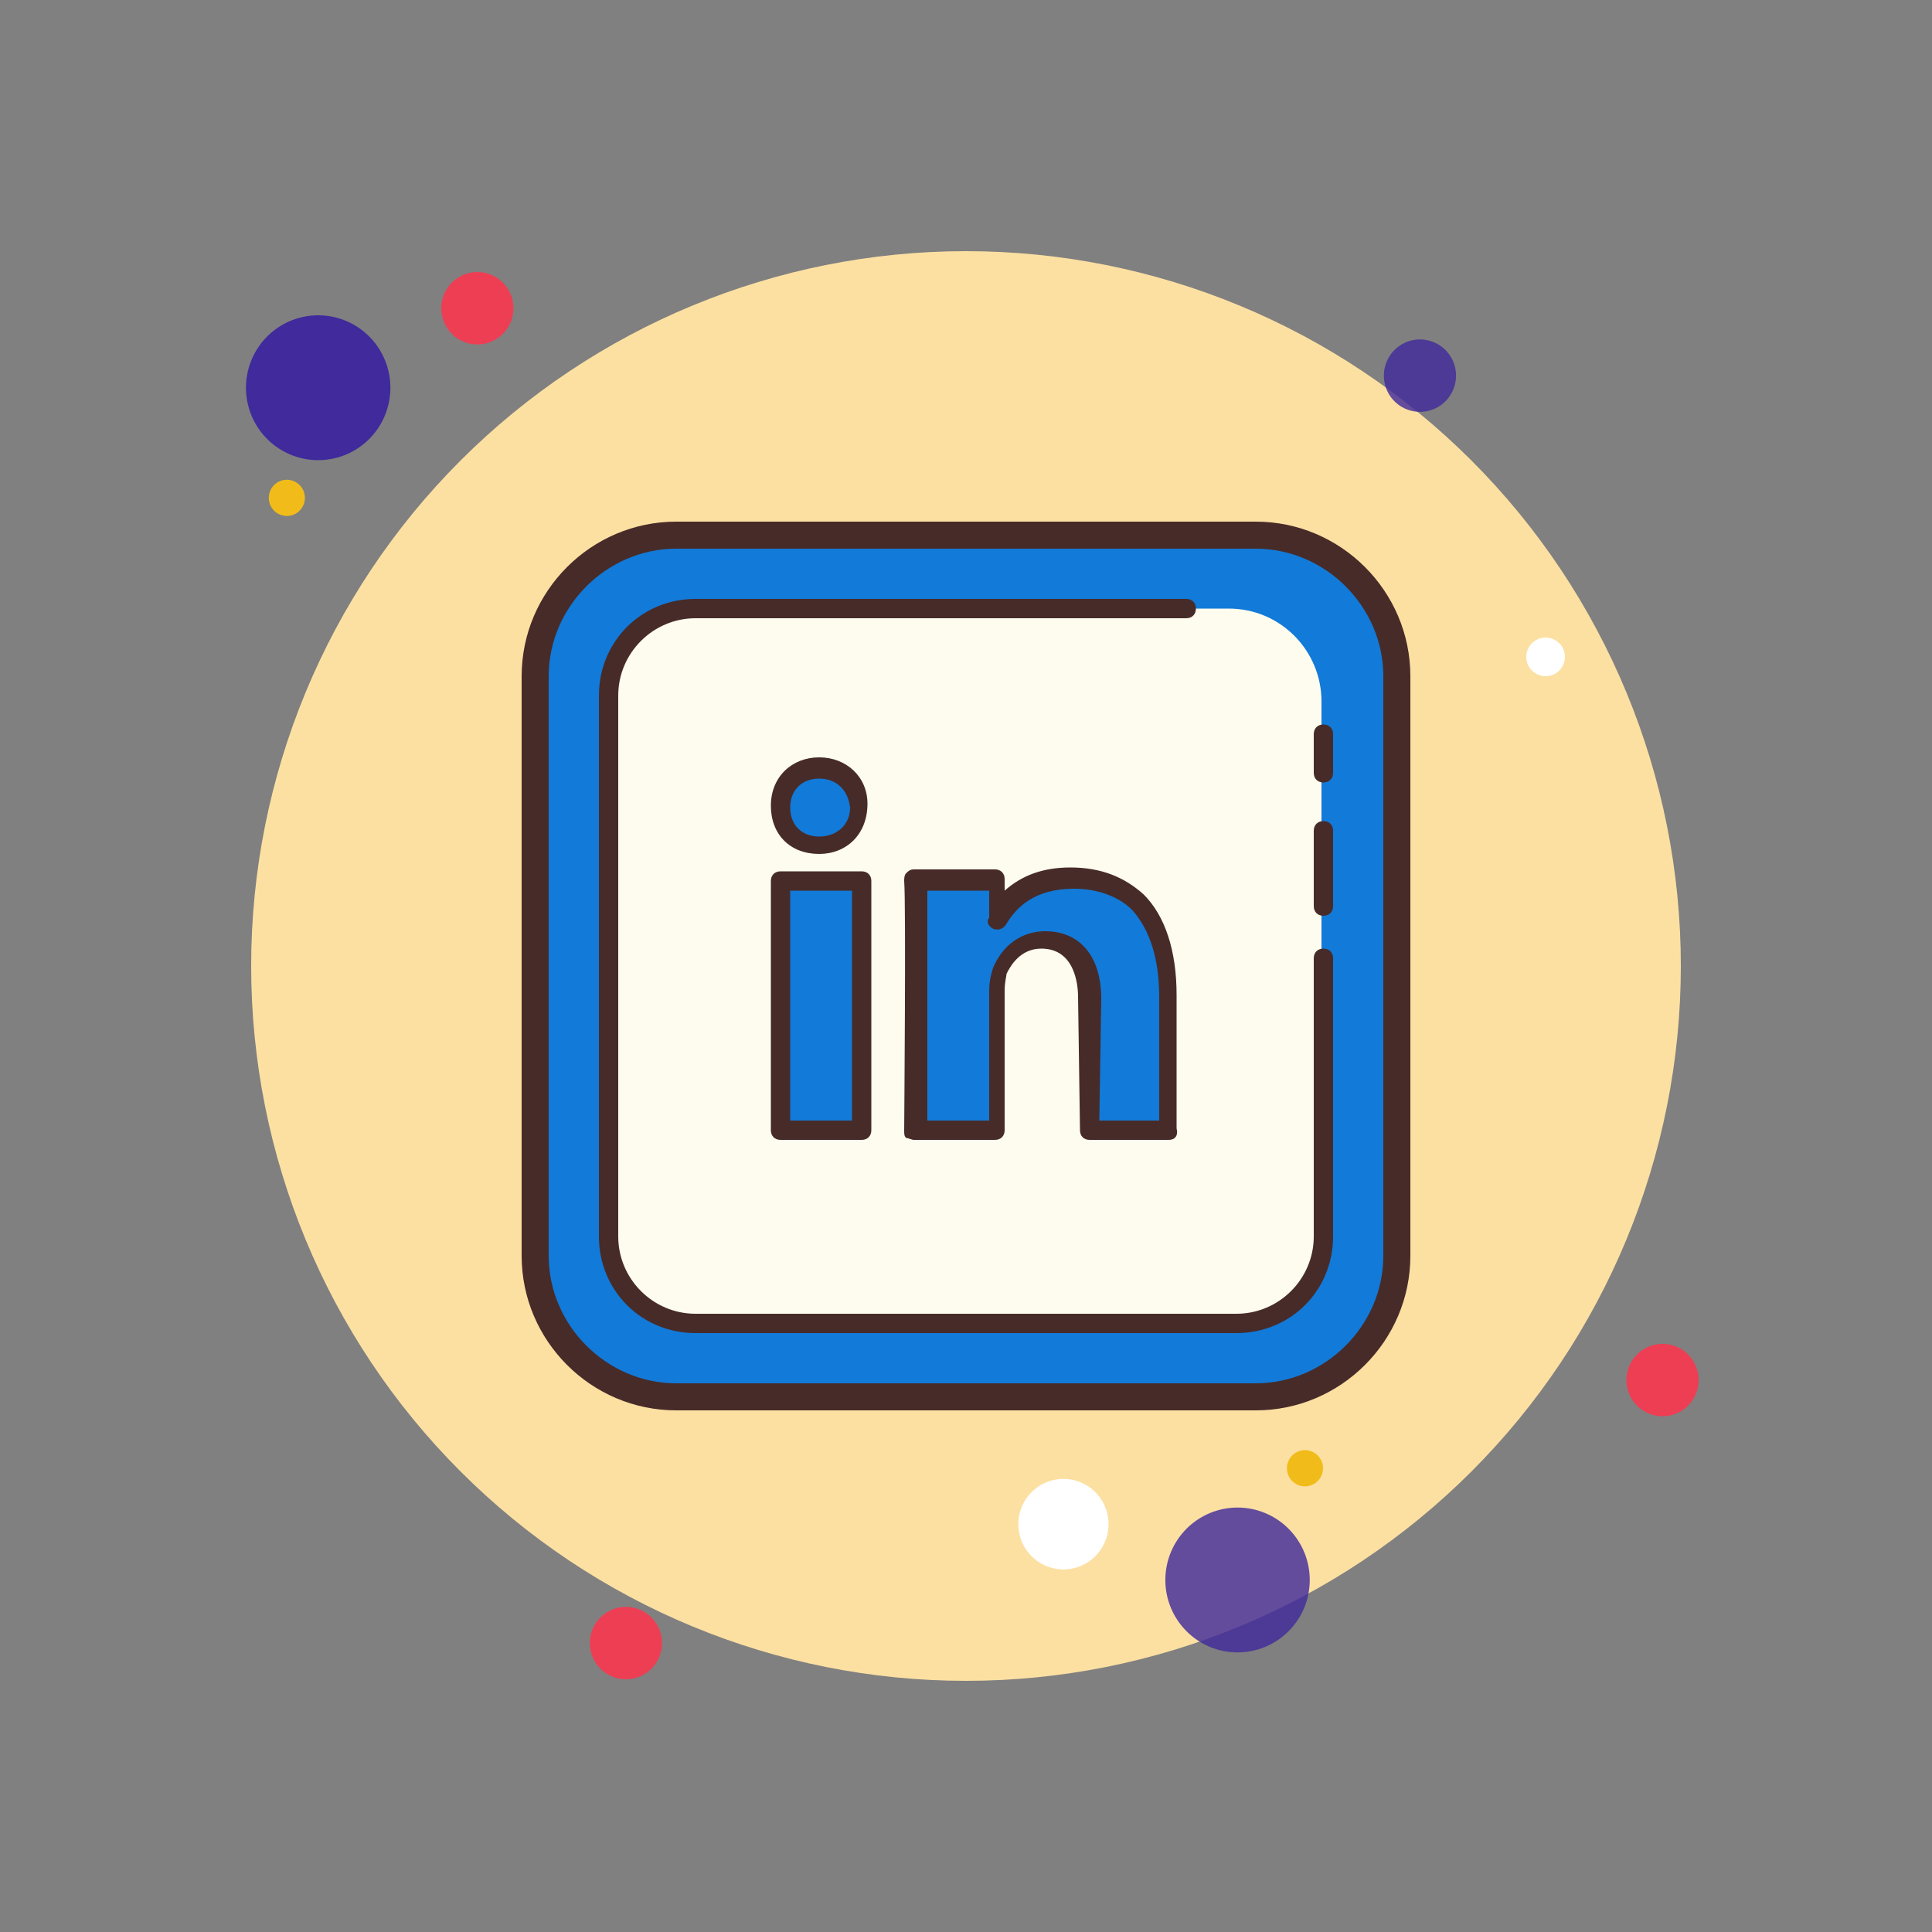 <svg width="100" height="100" viewBox="0 0 100 100" fill="none" xmlns="http://www.w3.org/2000/svg">
<rect x="0" y="0" width="100" height="100" fill="#808080" stroke="none"/>
<path d="M50 13C40.187 13 30.776 16.898 23.837 23.837C16.898 30.776 13 40.187 13 50C13 59.813 16.898 69.224 23.837 76.163C30.776 83.102 40.187 87 50 87C59.813 87 69.224 83.102 76.163 76.163C83.102 69.224 87 59.813 87 50C87 40.187 83.102 30.776 76.163 23.837C69.224 16.898 59.813 13 50 13Z" fill="#FCE0A2"/>
<path d="M80 33C79.735 33 79.48 33.105 79.293 33.293C79.105 33.48 79 33.735 79 34C79 34.265 79.105 34.52 79.293 34.707C79.48 34.895 79.735 35 80 35C80.265 35 80.52 34.895 80.707 34.707C80.895 34.52 81 34.265 81 34C81 33.735 80.895 33.48 80.707 33.293C80.52 33.105 80.265 33 80 33Z" fill="white"/>
<path d="M35 72.3C31 72.3 27.7 69 27.7 65V35C27.7 31 31 27.7 35 27.7H65C69 27.7 72.3 31 72.3 35V65C72.3 69 69 72.3 65 72.3H35Z" fill="#127AD8"/>
<path d="M65 28.4C68.6 28.4 71.6 31.4 71.6 35V65C71.6 68.6 68.6 71.6 65 71.6H35C31.4 71.6 28.4 68.6 28.4 65V35C28.4 31.4 31.4 28.4 35 28.4H65ZM65 27H35C30.6 27 27 30.6 27 35V65C27 69.4 30.6 73 35 73H65C69.4 73 73 69.4 73 65V35C73 30.6 69.4 27 65 27Z" fill="#472B29"/>
<path d="M63.6 68.5H36.5C33.8 68.5 31.7 66.3 31.7 63.7V36.3C31.7 33.6 33.9 31.5 36.5 31.5H63.6C66.3 31.5 68.4 33.7 68.4 36.3V63.6C68.4 66.3 66.3 68.5 63.6 68.5Z" fill="#FDFCEE"/>
<path d="M68.5 47.4C68.2 47.4 68 47.2 68 46.9V43C68 42.7 68.2 42.5 68.5 42.5C68.8 42.5 69 42.7 69 43V46.9C69 47.2 68.8 47.4 68.5 47.4Z" fill="#472B29"/>
<path d="M68.5 40.5C68.2 40.5 68 40.3 68 40V38C68 37.7 68.2 37.5 68.5 37.5C68.8 37.5 69 37.7 69 38V40C69 40.3 68.8 40.5 68.5 40.5Z" fill="#472B29"/>
<path d="M64 69H36C33.2 69 31 66.8 31 64V36C31 33.2 33.2 31 36 31H61.4C61.7 31 61.9 31.2 61.9 31.5C61.9 31.8 61.7 32 61.4 32H36C33.8 32 32 33.8 32 36V64C32 66.2 33.8 68 36 68H64C66.2 68 68 66.2 68 64V49.6C68 49.3 68.2 49.1 68.5 49.1C68.8 49.1 69 49.3 69 49.6V64C69 66.8 66.8 69 64 69Z" fill="#472B29"/>
<path d="M60.499 51.6V58.5H56.399L56.299 51.6C56.299 49.9 55.499 48.6 53.899 48.6C52.699 48.6 51.999 49.4 51.699 50.2C51.599 50.5 51.599 50.9 51.599 51.2V58.4H47.399C47.399 58.4 47.499 46.7 47.399 45.5H51.599V47.5C52.199 46.5 53.199 45.4 55.499 45.4C58.399 45.5 60.499 47.3 60.499 51.6Z" fill="#127AD8"/>
<path d="M60.5 59H56.4C56.1 59 55.9 58.8 55.9 58.5L55.8 51.6C55.8 50.9 55.6 49.1 53.9 49.1C52.8 49.1 52.3 50 52.1 50.4C52.1 50.5 52 50.8 52 51.3V58.5C52 58.8 51.8 59 51.5 59H47.3C47.2 59 47 58.9 46.9 58.9C46.8 58.8 46.8 58.7 46.8 58.5C46.8 58.4 46.9 46.8 46.8 45.6C46.8 45.5 46.8 45.3 46.9 45.2C47 45.1 47.1 45 47.3 45H51.5C51.8 45 52 45.2 52 45.5V46.1C52.9 45.3 54 44.9 55.4 44.9C57 44.9 58.2 45.4 59.2 46.3C60.3 47.4 60.9 49.2 60.9 51.5V58.4C61 58.8 60.8 59 60.5 59ZM56.9 58H60V51.6C60 49.6 59.5 48.1 58.6 47.1C57.9 46.4 56.8 46 55.6 46C53.5 46 52.6 47 52.1 47.8C51.9 48.2 51.4 48.2 51.2 47.9C51.1 47.8 51.1 47.6 51.2 47.5V46.1H48C48 48.3 48 56 48 58H51.2V51.3C51.2 50.8 51.3 50.4 51.4 50.1C51.9 48.9 52.9 48.2 54.1 48.2C55.9 48.2 57 49.5 57 51.7L56.9 58Z" fill="#472B29"/>
<path d="M42.4 39.8C41.2 39.8 40.4 40.6 40.4 41.8C40.4 42.9 41.2 43.8 42.4 43.8C43.7 43.8 44.4 42.9 44.4 41.8C44.4 40.6 43.6 39.8 42.4 39.8Z" fill="#127AD8"/>
<path d="M42.4 44.2C40.9 44.2 39.9 43.2 39.9 41.7C39.9 40.2 41 39.2 42.4 39.2C43.8 39.2 44.9 40.2 44.9 41.6C44.9 43.2 43.8 44.2 42.4 44.2ZM42.4 40.3C41.5 40.3 40.9 40.9 40.9 41.8C40.9 42.7 41.5 43.3 42.4 43.3C43.3 43.3 44 42.7 44 41.8C43.9 40.9 43.3 40.3 42.4 40.3Z" fill="#472B29"/>
<path d="M40.4 45.6H44.6V58.5H40.4V45.6Z" fill="#127AD8"/>
<path d="M44.6 59H40.4C40.1 59 39.9 58.8 39.9 58.5V45.6C39.9 45.3 40.1 45.1 40.4 45.1H44.6C44.9 45.1 45.1 45.3 45.1 45.6V58.5C45.1 58.8 44.9 59 44.6 59ZM40.9 58H44.1V46.1H40.9V58Z" fill="#472B29"/>
<path d="M30.53 85.127C30.551 85.624 30.769 86.092 31.134 86.427C31.5 86.763 31.983 86.94 32.478 86.918C32.974 86.896 33.44 86.678 33.775 86.312C34.109 85.945 34.285 85.46 34.264 84.963C34.242 84.467 34.025 83.999 33.659 83.663C33.294 83.327 32.81 83.151 32.315 83.172C31.82 83.194 31.354 83.412 31.019 83.779C30.684 84.145 30.508 84.63 30.53 85.127Z" fill="#EE3E54"/>
<path d="M13.913 25.81C13.924 26.059 14.033 26.293 14.216 26.461C14.398 26.628 14.64 26.717 14.888 26.706C15.135 26.695 15.368 26.586 15.536 26.403C15.703 26.219 15.791 25.977 15.78 25.729C15.77 25.48 15.661 25.246 15.478 25.078C15.295 24.91 15.054 24.822 14.806 24.833C14.558 24.844 14.325 24.953 14.158 25.136C13.99 25.32 13.902 25.562 13.913 25.81Z" fill="#F1BC19"/>
<path d="M20.115 19.244C19.897 18.274 19.303 17.43 18.465 16.899C17.627 16.368 16.613 16.193 15.646 16.412C14.679 16.631 13.838 17.226 13.309 18.067C12.78 18.907 12.605 19.925 12.823 20.895C13.041 21.864 13.634 22.708 14.473 23.239C15.311 23.77 16.325 23.945 17.292 23.726C18.259 23.508 19.099 22.912 19.629 22.072C20.158 21.231 20.333 20.214 20.115 19.244V19.244Z" fill="#402A9C"/>
<path d="M22.84 16.037C22.862 16.534 23.079 17.001 23.445 17.337C23.81 17.673 24.294 17.849 24.789 17.828C25.284 17.806 25.75 17.588 26.085 17.221C26.42 16.855 26.596 16.37 26.574 15.873C26.553 15.376 26.335 14.909 25.97 14.573C25.604 14.237 25.121 14.06 24.626 14.082C24.13 14.104 23.664 14.322 23.329 14.688C22.994 15.055 22.819 15.54 22.84 16.037Z" fill="#EE3E54"/>
<path d="M71.629 19.525C71.651 20.022 71.868 20.49 72.234 20.826C72.599 21.161 73.083 21.338 73.578 21.316C74.073 21.294 74.539 21.076 74.874 20.71C75.209 20.343 75.385 19.858 75.363 19.361C75.342 18.865 75.124 18.397 74.759 18.061C74.393 17.725 73.91 17.549 73.415 17.57C72.919 17.592 72.453 17.81 72.118 18.177C71.784 18.544 71.608 19.029 71.629 19.525ZM60.321 81.944C60.364 82.937 60.799 83.872 61.53 84.544C62.261 85.216 63.228 85.569 64.219 85.525C65.209 85.482 66.141 85.046 66.811 84.312C67.481 83.579 67.833 82.609 67.789 81.616C67.746 80.622 67.311 79.687 66.58 79.015C65.849 78.344 64.882 77.99 63.892 78.034C62.901 78.077 61.969 78.514 61.299 79.247C60.63 79.98 60.278 80.95 60.321 81.944Z" fill="#402A9C" fill-opacity="0.81"/>
<path d="M84.184 71.514C84.206 72.011 84.423 72.479 84.789 72.815C85.154 73.15 85.638 73.327 86.133 73.305C86.628 73.284 87.094 73.065 87.429 72.699C87.764 72.332 87.94 71.847 87.918 71.35C87.896 70.854 87.679 70.386 87.314 70.05C86.948 69.714 86.465 69.538 85.969 69.56C85.474 69.581 85.008 69.799 84.673 70.166C84.338 70.533 84.162 71.018 84.184 71.514Z" fill="#EE3E54"/>
<path d="M52.709 78.994C52.736 79.615 53.008 80.199 53.465 80.619C53.922 81.039 54.526 81.26 55.145 81.232C55.764 81.205 56.347 80.933 56.766 80.474C57.184 80.016 57.404 79.41 57.377 78.789C57.35 78.168 57.078 77.583 56.621 77.163C56.164 76.744 55.56 76.523 54.941 76.55C54.322 76.577 53.739 76.85 53.321 77.308C52.902 77.766 52.682 78.373 52.709 78.994V78.994Z" fill="white"/>
<path d="M66.611 76.038C66.621 76.287 66.73 76.521 66.913 76.689C67.096 76.856 67.337 76.945 67.585 76.934C67.832 76.923 68.066 76.814 68.233 76.631C68.4 76.447 68.488 76.205 68.478 75.957C68.467 75.708 68.358 75.474 68.175 75.306C67.993 75.138 67.751 75.05 67.503 75.061C67.256 75.072 67.022 75.181 66.855 75.364C66.688 75.548 66.6 75.79 66.611 76.038Z" fill="#F1BC19"/>
</svg>
